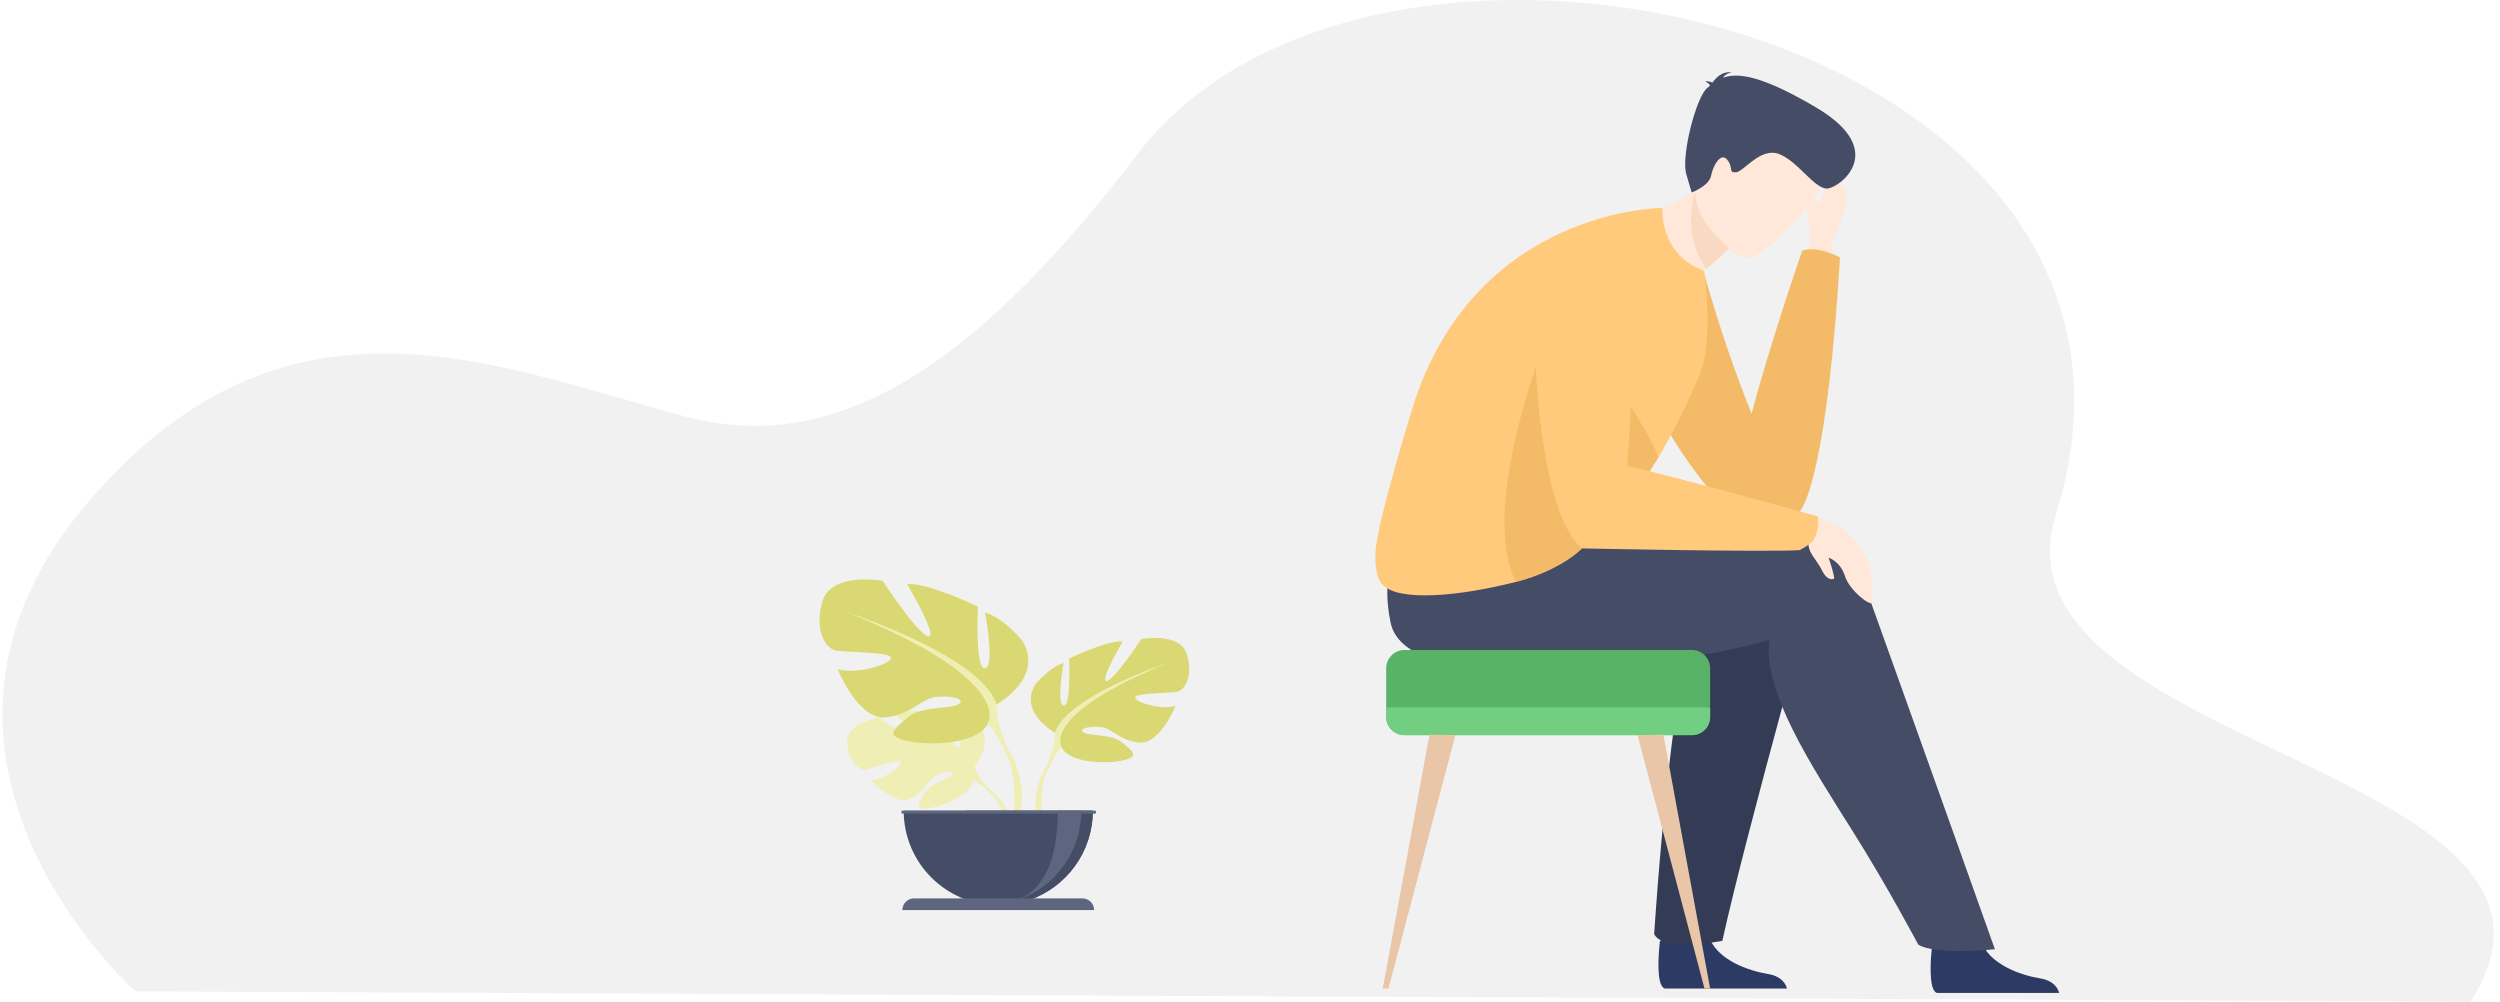 <svg xmlns="http://www.w3.org/2000/svg" width="302" height="121" viewBox="0 0 302 121">
    <g fill="none" fill-rule="evenodd">
        <g>
            <g>
                <g>
                    <g>
                        <path fill="#767676" d="M10.92 60.334C34.65 32.926 59.507 44.08 82.682 50.285c16.808 4.5 33.508-3.78 54.724-31.668C166.34-19.416 266.63 3.65 248.343 62.166c-8.85 28.317 68.329 30.528 50.098 58.834l-282.077-1.242s-32.19-28.533-5.444-59.424z" opacity=".1" transform="translate(-103 -1238) translate(0 516) translate(165 722) translate(-62)"/>
                        <g>
                            <path fill="#EFEEB4" fill-rule="nonzero" d="M22.98 30.554l.427-.038c-.163-3.11-2.517-4.85-2.517-4.85-1.648-1.461-2.184-3.065-2.184-3.065s2.782-3.245.172-5.306c0 0-1.906-1.155-3.46-1.061 0 0 2.202 3.693 1.49 4.061-.714.367-2.158-4.293-2.158-4.293s-4.338-.42-5.734.25c0 0 3.709 3.035 2.928 3.216-.781.181-4.787-2.798-4.787-2.798s-4.038.687-3.822 3.15c.215 2.463 1.606 3.224 2.218 3.158.611-.065 4.188-1.43 4.266-.93.078.502-2.075 2.138-3.583 2.216 0 0 2.847 3.139 4.738 2.233 1.892-.906 2.054-2.343 3.233-2.881 1.18-.54 2.186-.538 1.699.012-.487.55-2.621 1.083-3.296 2.276-.674 1.193-1.28 1.998.678 1.703 1.958-.295 5.139-1.727 5.279-3.367l.017-.205c.003.13-.017.205-.017.205.408.073 1.256.824 1.869 1.413.094.104.233.242.433.427l.184.187c1.243 1.361 1.927 4.287 1.927 4.287" transform="translate(-103 -1238) translate(0 516) translate(165 722) translate(-62) translate(99 70)"/>
                            <path fill="#DAD873" fill-rule="nonzero" d="M28.43 18.52s-4.424-2.478-2.359-5.84c0 0 1.652-2.065 3.421-2.596 0 0-.943 5.014 0 5.132.944.118.65-5.663.65-5.663s4.66-2.242 6.489-2.065c0 0-2.89 4.897-1.947 4.779.944-.118 4.188-5.074 4.188-5.074s4.778-.885 5.545 1.947c.767 2.831-.472 4.247-1.18 4.425-.708.177-5.25.118-5.132.707.118.59 3.186 1.534 4.896 1.003 0 0-1.887 4.66-4.365 4.424-2.478-.235-3.244-1.77-4.778-1.887-1.534-.118-2.655.295-1.888.707.767.414 3.363.136 4.602 1.19 1.239 1.052 2.24 1.7-.06 2.173-2.3.472-6.43.177-7.256-1.592l-.825-1.77" transform="translate(-103 -1238) translate(0 516) translate(165 722) translate(-62) translate(99 70)"/>
                            <path fill="#EFEEB4" fill-rule="nonzero" d="M42.235 10.025s-12.388 4.011-13.804 8.494c0 0 .059 2.006-1.18 4.307 0 0-1.91 2.9-.821 6.432l.491-.132s-.43-3.503.382-5.533c.032-.074.08-.182.141-.314.147-.287.245-.498.308-.652.442-.906 1.08-2.09 1.504-2.337 0 0-2.772-3.894 12.979-10.265" transform="translate(-103 -1238) translate(0 516) translate(165 722) translate(-62) translate(99 70)"/>
                            <path fill="#DAD873" fill-rule="nonzero" d="M21.392 15.102s5.832-3.265 3.11-7.697c0 0-2.177-2.722-4.51-3.422 0 0 1.244 6.61 0 6.765-1.244.155-.855-7.465-.855-7.465S12.994.328 10.583.562c0 0 3.81 6.453 2.566 6.298C11.905 6.704 7.63.172 7.63.172S1.328-.993.318 2.74C-.691 6.47.94 8.337 1.874 8.57c.933.233 6.92.155 6.765.933-.155.778-4.199 2.022-6.454 1.322 0 0 2.488 6.143 5.754 5.832 3.266-.311 4.277-2.333 6.299-2.488 2.022-.156 3.5.388 2.488.932-1.01.545-4.432.18-6.065 1.568-1.633 1.388-2.955 2.243.078 2.865 3.033.622 8.476.233 9.565-2.1l1.088-2.333" transform="translate(-103 -1238) translate(0 516) translate(165 722) translate(-62) translate(99 70)"/>
                            <path fill="#EFEEB4" fill-rule="nonzero" d="M22.948 20.78c-1.634-3.034-1.556-5.678-1.556-5.678C19.526 9.192 3.196 3.905 3.196 3.905c20.762 8.398 17.108 13.53 17.108 13.53.56.327 1.398 1.883 1.98 3.077.083.204.214.485.41.866.079.173.142.314.185.413 1.07 2.675.503 7.293.503 7.293l.648.174c1.435-4.655-1.082-8.479-1.082-8.479" transform="translate(-103 -1238) translate(0 516) translate(165 722) translate(-62) translate(99 70)"/>
                            <path fill="#454D66" d="M10.165 27.93c0 6.309 5.114 11.423 11.424 11.423 1.317 0 2.582-.222 3.76-.633 4.462-1.555 7.664-5.8 7.664-10.79H10.165" transform="translate(-103 -1238) translate(0 516) translate(165 722) translate(-62) translate(99 70)"/>
                            <path fill="#454D66" d="M17.685 27.93c0 4.28 1.025 8.638 4.509 10.595.579.325 2.518-.027 3.154.195 4.463-1.555 7.665-5.8 7.665-10.79H17.685" transform="translate(-103 -1238) translate(0 516) translate(165 722) translate(-62) translate(99 70)"/>
                            <path fill="#5E667F" d="M21.589 39.353c.464.058-1.873 0-1.392 0 6.309 0 11.423-5.115 11.423-11.424h-2.838c0 5.83-1.554 10.725-7.193 11.424" transform="translate(-103 -1238) translate(0 516) translate(165 722) translate(-62) translate(99 70)"/>
                            <path fill="#5E667F" d="M10.007 39.935H33.17c0-.39-.158-.742-.414-.997-.254-.255-.607-.413-.996-.413H11.416c-.778 0-1.41.631-1.41 1.41M9.905 28.28L33.388 28.28 33.388 27.929 9.905 27.929z" transform="translate(-103 -1238) translate(0 516) translate(165 722) translate(-62) translate(99 70)"/>
                        </g>
                        <g>
                            <path fill="#2C3A64" d="M34.88 110.651c.02.012.045.02.073.032h14.764c-.138-.526-.621-1.483-2.31-1.758-2.29-.372-6.262-1.703-7.147-4.634-.028-.094-.053-.19-.076-.288-.703-3.132-5.817.96-5.817.96s-.016.123-.037.337c-.119 1.148-.422 4.866.55 5.351" transform="translate(-103 -1238) translate(0 516) translate(165 722) translate(-62) translate(166.148 8.73)"/>
                            <path fill="#343C55" fill-rule="nonzero" d="M54.405 57.626s-9.602 34.107-12.493 47.296c0 0-7.127 1.43-8.235-.81 0 0 2.296-37.141 6.52-41.86 5.255-5.868 14.208-4.626 14.208-4.626" transform="translate(-103 -1238) translate(0 516) translate(165 722) translate(-62) translate(166.148 8.73)"/>
                            <path fill="#FFE8D9" d="M55.199 23.056s-.252-1.526.14-2.797c.394-1.27 2.038-4.622 1.518-5.786-.52-1.165-2.403-4.298-3.565-4.288-1.16.009 1.222 3.353.894 4.397-.327 1.045-.435 1.13-.839 1.038-.404-.093-1.018-2.092-1.222-1.626-.204.467-.085 3.562.299 4.335.383.772-.404 5.129-.404 5.129l3.179-.402" transform="translate(-103 -1238) translate(0 516) translate(165 722) translate(-62) translate(166.148 8.73)"/>
                            <path fill="#F3BB67" fill-rule="nonzero" d="M56.128 22.377s-2.571-1.46-4.56-.845c0 0-3.945 11.365-6.119 19.722-4.17-10.293-6.737-20.558-6.737-20.558s-5.058 6.984-6.884 11.628c-1.825 4.644 9.086 20.938 13.32 22.217 4.418 1.334 3.614-.003 6.107-1.43.802-1.04 3.367-6.22 4.873-30.734" transform="translate(-103 -1238) translate(0 516) translate(165 722) translate(-62) translate(166.148 8.73)"/>
                            <path fill="#2C3A64" d="M67.758 111.183l.074.031h14.764c-.138-.525-.62-1.483-2.31-1.757-2.29-.372-6.26-1.703-7.147-4.634-.027-.094-.053-.19-.076-.288-.703-3.132-5.816.96-5.816.96s-.016.123-.037.337c-.12 1.148-.422 4.866.548 5.351" transform="translate(-103 -1238) translate(0 516) translate(165 722) translate(-62) translate(166.148 8.73)"/>
                            <path fill="#454D66" fill-rule="nonzero" d="M57.27 56.797s-1.438.64-3.213 1.95c-.202-1.029-.492-1.697-.492-1.697-12.67-3.3-46.585-3.03-46.585-3.03s-7.292 1.826-5.151 12.44c1.97 9.767 34.534 5.244 45.052 2.314.246-.068.484-.14.714-.215-.836 6.223 5.024 15.1 10.155 23.27 4.229 6.736 7.829 13.553 7.829 13.553 2.123 1.318 9.254.556 9.254.556-4.507-12.73-17.563-49.14-17.563-49.14" transform="translate(-103 -1238) translate(0 516) translate(165 722) translate(-62) translate(166.148 8.73)"/>
                            <path fill="#FFE8D9" d="M29.31 17.248s3.637 11.644 9.1 14.249c0 0 .517-3.533-.367-6.22.722-.552 1.36-1.065 1.918-1.527 1.853-1.542 2.79-2.529 2.79-2.529l-1.363-9.53c-.89 1.018-1.807 1.851-2.721 2.535-4.717 3.518-9.358 3.022-9.358 3.022" transform="translate(-103 -1238) translate(0 516) translate(165 722) translate(-62) translate(166.148 8.73)"/>
                            <path fill="#FAD9C2" d="M38.667 14.226s-1.833 5.04 1.294 9.524c1.853-1.542 2.79-2.529 2.79-2.529l-.813-5.678c-1.956-1.093-3.271-1.317-3.271-1.317" transform="translate(-103 -1238) translate(0 516) translate(165 722) translate(-62) translate(166.148 8.73)"/>
                            <path fill="#FFE8D9" d="M44.136 22.325s-8.055-5.345-4.65-10.31c3.405-4.965 4.66-8.998 9.946-5.796 5.288 3.202 4.977 5.775 4.243 7.709-.733 1.933-7.356 9.659-9.539 8.397" transform="translate(-103 -1238) translate(0 516) translate(165 722) translate(-62) translate(166.148 8.73)"/>
                            <path fill="#454D66" fill-rule="nonzero" d="M40.423 1.62c-.035-.134-.186-.303-.594-.532 0 0 .44-.049.893.16.378-.55 1.202-1.446 2.33-1.209 0 0-.682.028-1.061.623 1.756-.643 4.68-.305 11.306 3.627 8.733 5.182 2.841 9.625 1.319 9.753-1.522.128-3.538-3.255-5.817-4.152-2.28-.898-4.272 2.115-5.233 2.193-.96.077-.285-.56-1.065-1.516-.78-.955-1.706.692-1.954 1.935-.248 1.244-2.344 2.019-2.344 2.019l-.648-2.213c-.649-2.213 1.207-9.332 2.518-10.4l.35-.287" transform="translate(-103 -1238) translate(0 516) translate(165 722) translate(-62) translate(166.148 8.73)"/>
                            <path fill="#FFCA7B" fill-rule="nonzero" d="M39.11 36.65c-2.419 5.73-4.63 9.389-4.92 9.867-1.043 1.723-2.162 3.305-3.186 4.686l-.097.132c-2.016 2.712-5.098 3.459-5.002 4.139.192 1.365-3.254 4.638-8.937 6.09-6.594 1.684-14.234 2.495-16.166.266-.645-.748-.86-2.124-.789-3.836.141-3.604 4.678-18.118 4.678-18.118C12.451 16.39 34.677 16.39 34.677 16.39s-.436 5.626 5.019 7.579c.007.012 1.282 8.258-.585 12.68" transform="translate(-103 -1238) translate(0 516) translate(165 722) translate(-62) translate(166.148 8.73)"/>
                            <path fill="#FFE8D9" d="M52.163 53.36s3.337 1.18 4.253 1.754c.915.572 3.022 3.456 3.26 4.467.237 1.011.514 3.983.341 4.48-.172.497-2.727-1.41-3.295-3.203-.567-1.795-2.026-2.277-1.97-2.18.056.096.802 2.392.644 2.492-.157.099-.837.27-1.453-1.011-.616-1.282-1.837-2.22-1.606-3.544.23-1.325-.174-3.255-.174-3.255" transform="translate(-103 -1238) translate(0 516) translate(165 722) translate(-62) translate(166.148 8.73)"/>
                            <path fill="#F3BB67" fill-rule="nonzero" d="M26.015 55.663c.193 1.365-3.364 4.449-9.047 5.9-4.74-9.43 4.272-31.017 4.272-31.017l9.764 20.657c-2.06 2.782-5.086 3.77-4.99 4.46" transform="translate(-103 -1238) translate(0 516) translate(165 722) translate(-62) translate(166.148 8.73)"/>
                            <path fill="#F3BB67" fill-rule="nonzero" d="M34.19 46.517c-1.043 1.723-2.162 3.305-3.186 4.686l-.097.132c-1.339-.517-2.668-1.547-3.338-2.494-1.538-2.17-1.664-15.225-1.664-15.225s6.295 7.777 8.285 12.901" transform="translate(-103 -1238) translate(0 516) translate(165 722) translate(-62) translate(166.148 8.73)"/>
                            <path fill="#FFCA7B" fill-rule="nonzero" d="M53.444 53.654S38.216 49.39 30.4 47.526c.688-9.222 2.945-37.103-11.256-25.942 0 0-1.073 29.88 5.808 35.932 0 0 22.09.468 26.296.21 0 0 1.236-.64 1.543-1.066.982-1.364.653-3.006.653-3.006" transform="translate(-103 -1238) translate(0 516) translate(165 722) translate(-62) translate(166.148 8.73)"/>
                            <path fill="#58B368" fill-rule="nonzero" d="M40.437 71.998v5.874c0 1.213-.992 2.205-2.205 2.205H3.506c-1.212 0-2.204-.992-2.204-2.205v-5.874c0-1.213.992-2.205 2.204-2.205h34.726c1.213 0 2.205.992 2.205 2.205" transform="translate(-103 -1238) translate(0 516) translate(165 722) translate(-62) translate(166.148 8.73)"/>
                            <path fill="#72CF82" fill-rule="nonzero" d="M40.437 76.803v1.07c0 1.212-.992 2.204-2.205 2.204H3.506c-1.212 0-2.204-.992-2.204-2.205v-1.158h38.503c.219 0 .432.031.632.089" transform="translate(-103 -1238) translate(0 516) translate(165 722) translate(-62) translate(166.148 8.73)"/>
                            <path fill="#E8C6A7" d="M9.662 80.077l-1.565 5.93h-.002l-6.517 24.678H.892L4.66 90.21c.003-.02.009-.04.013-.062l1.863-10.125 3.127.053M40.437 110.685h-.685l-5.31-20.103v-.003l-1.207-4.571-.002-.002-1.565-5.93 3.127-.052 1.863 10.125.012.062 3.767 20.474M29.86 87.849l-.013-.008c-.017-.03-.012-.023.013.008" transform="translate(-103 -1238) translate(0 516) translate(165 722) translate(-62) translate(166.148 8.73)"/>
                        </g>
                    </g>
                </g>
            </g>
        </g>
    </g>
</svg>
